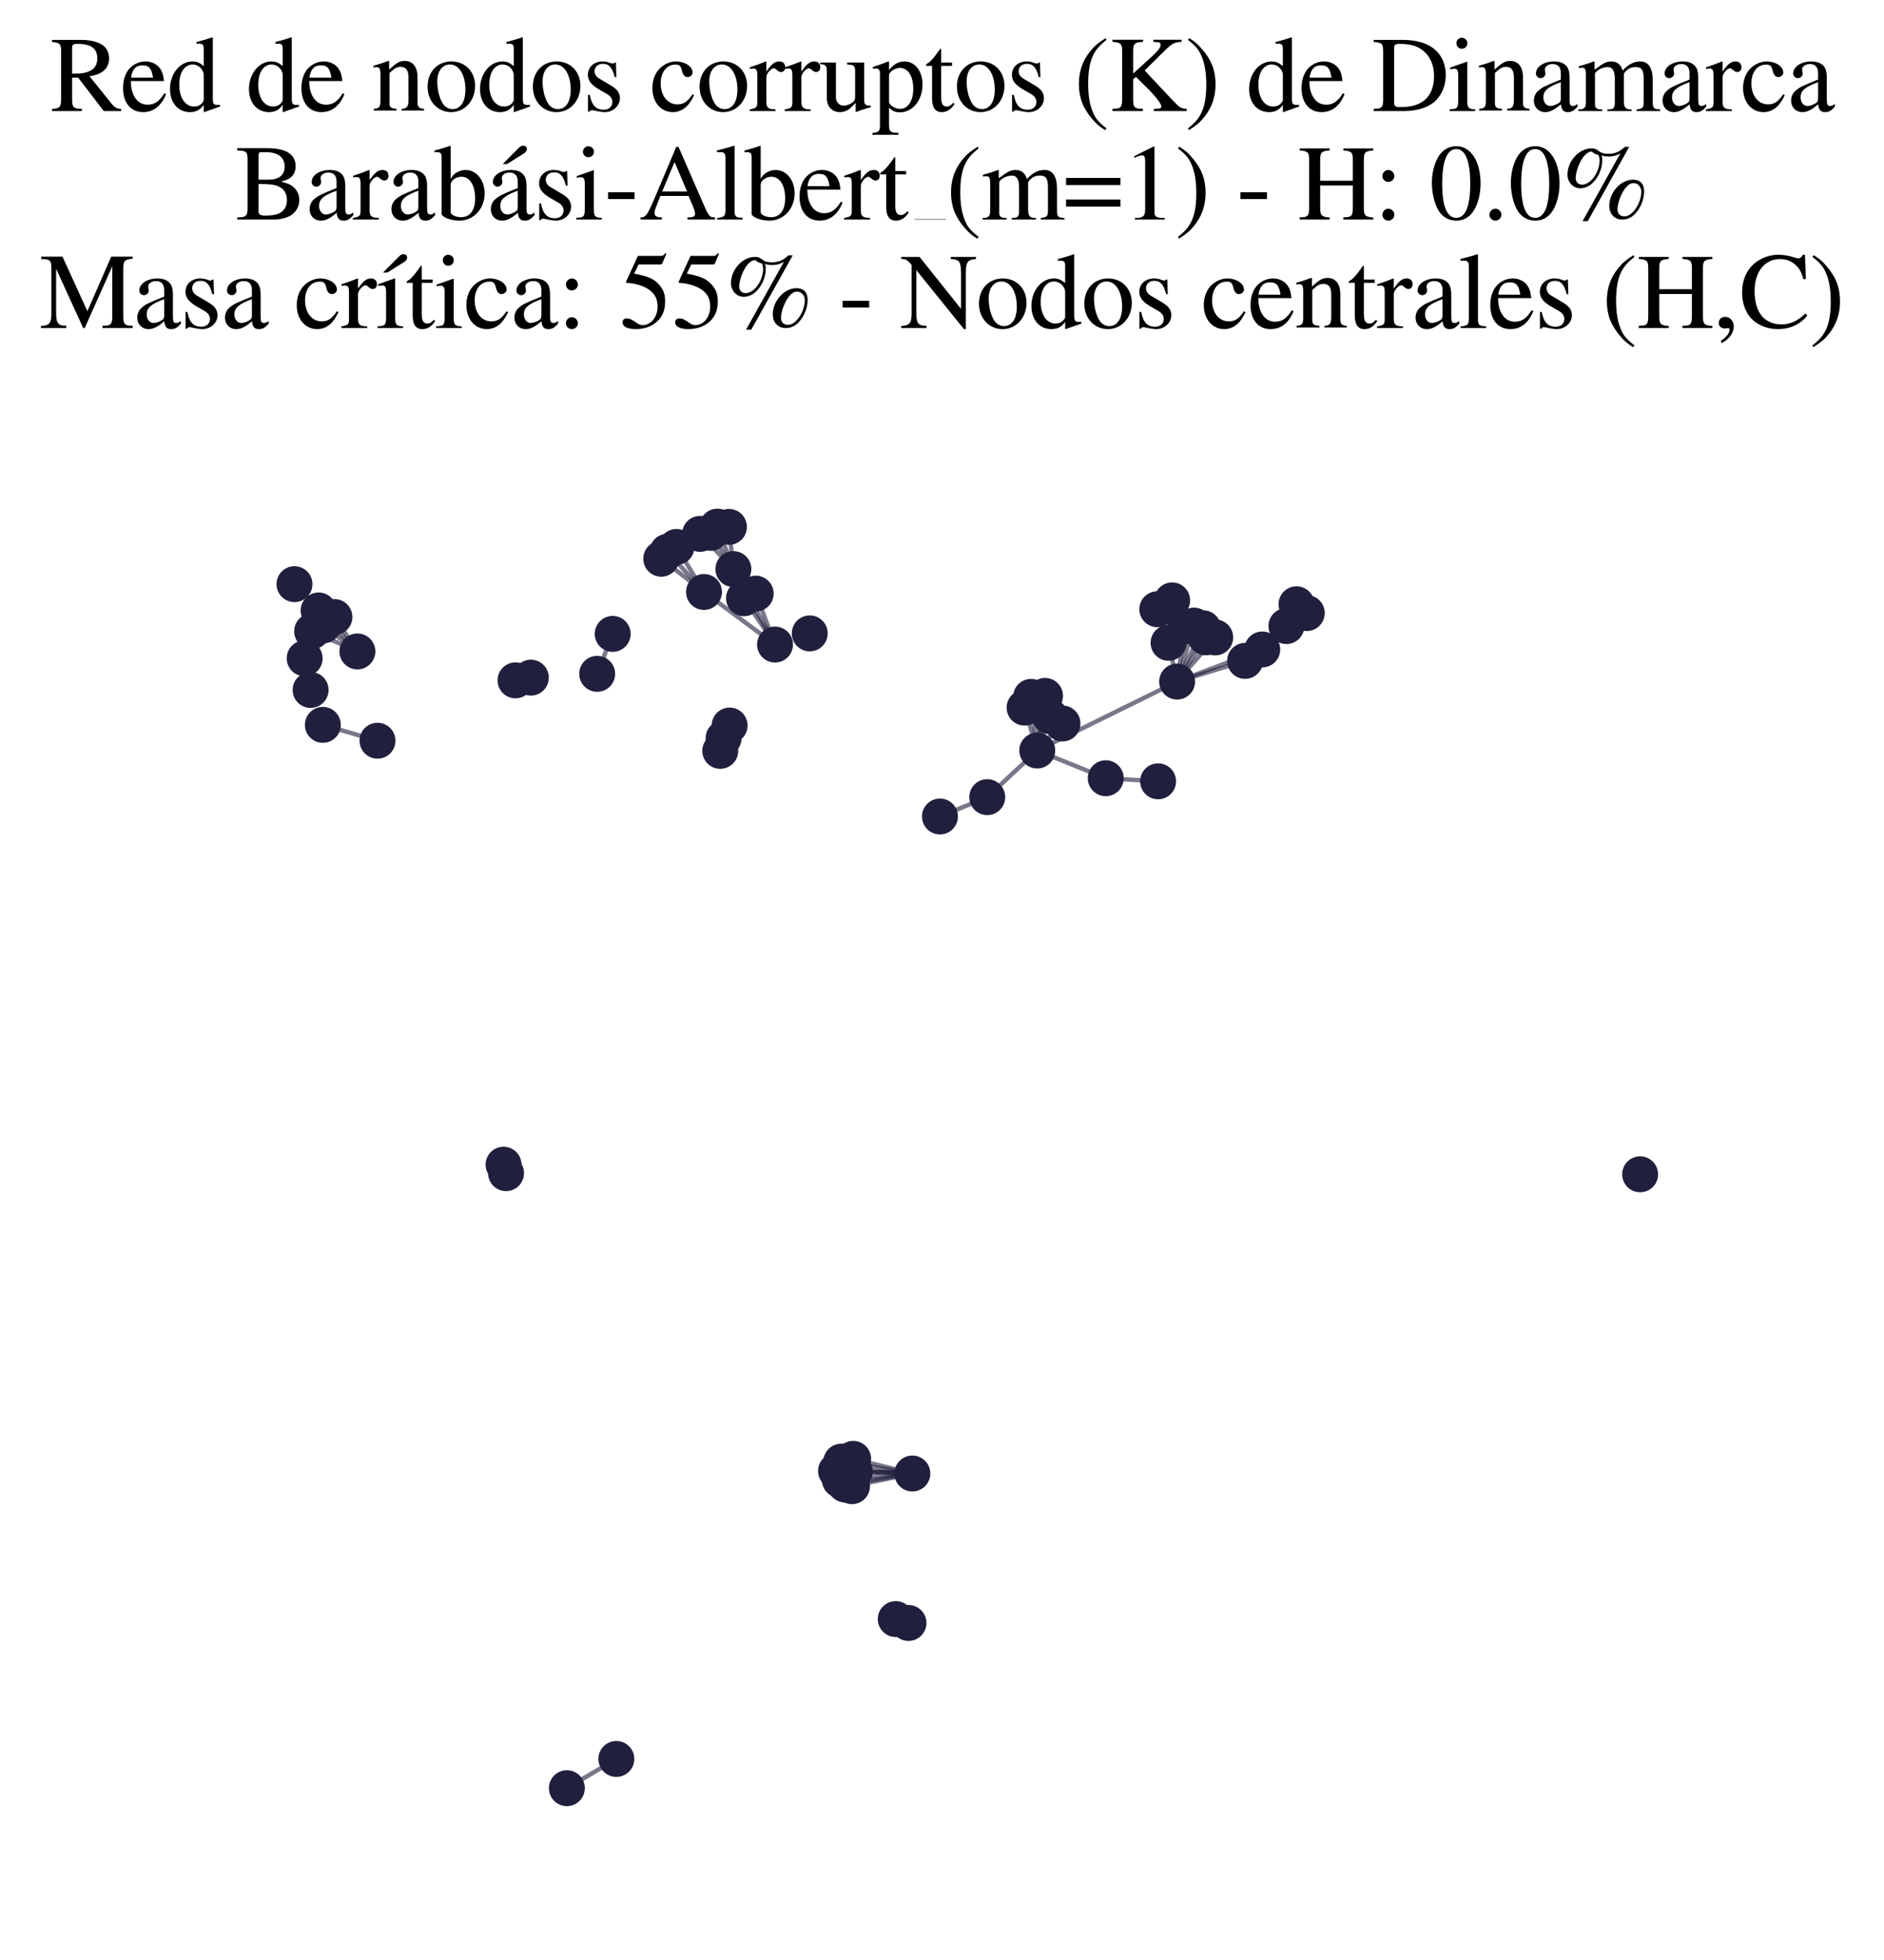<?xml version="1.0" encoding="utf-8" standalone="no"?>
<!DOCTYPE svg PUBLIC "-//W3C//DTD SVG 1.1//EN"
  "http://www.w3.org/Graphics/SVG/1.1/DTD/svg11.dtd">
<svg xmlns:xlink="http://www.w3.org/1999/xlink" width="171.118pt" height="177.988pt" viewBox="0 0 171.118 177.988" xmlns="http://www.w3.org/2000/svg" version="1.1">
 <defs>
  <style type="text/css">*{stroke-linejoin: round; stroke-linecap: butt}</style>
 </defs>
 <g id="figure_1">
  <g id="patch_1">
   <path d="M 0 177.988 
L 171.118 177.988 
L 171.118 -0 
L 0 -0 
z
" style="fill: #ffffff"/>
  </g>
  <g id="axes_1">
   <g id="LineCollection_1">
    <path d="M 26.747 53.041 
L 28.941 55.428 
" clip-path="url(#p67b8be0340)" style="fill: none; stroke: #201f3d; stroke-opacity: 0.6; stroke-width: 0.4"/>
    <path d="M 95.341 65.018 
L 94.21 68.146 
" clip-path="url(#p67b8be0340)" style="fill: none; stroke: #201f3d; stroke-opacity: 0.6; stroke-width: 0.4"/>
    <path d="M 106.463 54.513 
L 106.137 58.367 
" clip-path="url(#p67b8be0340)" style="fill: none; stroke: #201f3d; stroke-opacity: 0.6; stroke-width: 0.4"/>
    <path d="M 105.115 55.316 
L 106.137 58.367 
" clip-path="url(#p67b8be0340)" style="fill: none; stroke: #201f3d; stroke-opacity: 0.6; stroke-width: 0.4"/>
    <path d="M 76.762 133.466 
L 82.867 133.79 
" clip-path="url(#p67b8be0340)" style="fill: none; stroke: #201f3d; stroke-opacity: 0.6; stroke-width: 0.4"/>
    <path d="M 77.489 132.461 
L 82.867 133.79 
" clip-path="url(#p67b8be0340)" style="fill: none; stroke: #201f3d; stroke-opacity: 0.6; stroke-width: 0.4"/>
    <path d="M 93.652 63.273 
L 94.21 68.146 
" clip-path="url(#p67b8be0340)" style="fill: none; stroke: #201f3d; stroke-opacity: 0.6; stroke-width: 0.4"/>
    <path d="M 51.487 162.361 
L 55.981 159.708 
" clip-path="url(#p67b8be0340)" style="fill: none; stroke: #201f3d; stroke-opacity: 0.6; stroke-width: 0.4"/>
    <path d="M 70.394 58.524 
L 67.574 54.321 
" clip-path="url(#p67b8be0340)" style="fill: none; stroke: #201f3d; stroke-opacity: 0.6; stroke-width: 0.4"/>
    <path d="M 70.394 58.524 
L 63.943 53.749 
" clip-path="url(#p67b8be0340)" style="fill: none; stroke: #201f3d; stroke-opacity: 0.6; stroke-width: 0.4"/>
    <path d="M 70.394 58.524 
L 68.637 53.898 
" clip-path="url(#p67b8be0340)" style="fill: none; stroke: #201f3d; stroke-opacity: 0.6; stroke-width: 0.4"/>
    <path d="M 70.394 58.524 
L 66.61 51.672 
" clip-path="url(#p67b8be0340)" style="fill: none; stroke: #201f3d; stroke-opacity: 0.6; stroke-width: 0.4"/>
    <path d="M 60.628 50.093 
L 63.943 53.749 
" clip-path="url(#p67b8be0340)" style="fill: none; stroke: #201f3d; stroke-opacity: 0.6; stroke-width: 0.4"/>
    <path d="M 54.24 61.182 
L 55.65 57.555 
" clip-path="url(#p67b8be0340)" style="fill: none; stroke: #201f3d; stroke-opacity: 0.6; stroke-width: 0.4"/>
    <path d="M 63.943 53.749 
L 60.058 50.733 
" clip-path="url(#p67b8be0340)" style="fill: none; stroke: #201f3d; stroke-opacity: 0.6; stroke-width: 0.4"/>
    <path d="M 63.943 53.749 
L 61.442 49.661 
" clip-path="url(#p67b8be0340)" style="fill: none; stroke: #201f3d; stroke-opacity: 0.6; stroke-width: 0.4"/>
    <path d="M 85.374 74.135 
L 89.669 72.378 
" clip-path="url(#p67b8be0340)" style="fill: none; stroke: #201f3d; stroke-opacity: 0.6; stroke-width: 0.4"/>
    <path d="M 75.934 133.559 
L 82.867 133.79 
" clip-path="url(#p67b8be0340)" style="fill: none; stroke: #201f3d; stroke-opacity: 0.6; stroke-width: 0.4"/>
    <path d="M 93.06 64.251 
L 94.21 68.146 
" clip-path="url(#p67b8be0340)" style="fill: none; stroke: #201f3d; stroke-opacity: 0.6; stroke-width: 0.4"/>
    <path d="M 110.376 57.877 
L 106.915 61.885 
" clip-path="url(#p67b8be0340)" style="fill: none; stroke: #201f3d; stroke-opacity: 0.6; stroke-width: 0.4"/>
    <path d="M 113.088 60.006 
L 106.915 61.885 
" clip-path="url(#p67b8be0340)" style="fill: none; stroke: #201f3d; stroke-opacity: 0.6; stroke-width: 0.4"/>
    <path d="M 113.088 60.006 
L 116.842 56.846 
" clip-path="url(#p67b8be0340)" style="fill: none; stroke: #201f3d; stroke-opacity: 0.6; stroke-width: 0.4"/>
    <path d="M 105.186 70.941 
L 100.432 70.661 
" clip-path="url(#p67b8be0340)" style="fill: none; stroke: #201f3d; stroke-opacity: 0.6; stroke-width: 0.4"/>
    <path d="M 106.137 58.367 
L 106.915 61.885 
" clip-path="url(#p67b8be0340)" style="fill: none; stroke: #201f3d; stroke-opacity: 0.6; stroke-width: 0.4"/>
    <path d="M 118.692 55.664 
L 114.646 58.971 
" clip-path="url(#p67b8be0340)" style="fill: none; stroke: #201f3d; stroke-opacity: 0.6; stroke-width: 0.4"/>
    <path d="M 65.159 47.815 
L 66.61 51.672 
" clip-path="url(#p67b8be0340)" style="fill: none; stroke: #201f3d; stroke-opacity: 0.6; stroke-width: 0.4"/>
    <path d="M 63.586 48.474 
L 66.61 51.672 
" clip-path="url(#p67b8be0340)" style="fill: none; stroke: #201f3d; stroke-opacity: 0.6; stroke-width: 0.4"/>
    <path d="M 100.432 70.661 
L 94.21 68.146 
" clip-path="url(#p67b8be0340)" style="fill: none; stroke: #201f3d; stroke-opacity: 0.6; stroke-width: 0.4"/>
    <path d="M 30.375 56.024 
L 32.461 59.149 
" clip-path="url(#p67b8be0340)" style="fill: none; stroke: #201f3d; stroke-opacity: 0.6; stroke-width: 0.4"/>
    <path d="M 114.646 58.971 
L 106.915 61.885 
" clip-path="url(#p67b8be0340)" style="fill: none; stroke: #201f3d; stroke-opacity: 0.6; stroke-width: 0.4"/>
    <path d="M 114.646 58.971 
L 117.757 54.866 
" clip-path="url(#p67b8be0340)" style="fill: none; stroke: #201f3d; stroke-opacity: 0.6; stroke-width: 0.4"/>
    <path d="M 76.41 132.714 
L 82.867 133.79 
" clip-path="url(#p67b8be0340)" style="fill: none; stroke: #201f3d; stroke-opacity: 0.6; stroke-width: 0.4"/>
    <path d="M 28.348 57.321 
L 32.461 59.149 
" clip-path="url(#p67b8be0340)" style="fill: none; stroke: #201f3d; stroke-opacity: 0.6; stroke-width: 0.4"/>
    <path d="M 94.678 63.948 
L 94.21 68.146 
" clip-path="url(#p67b8be0340)" style="fill: none; stroke: #201f3d; stroke-opacity: 0.6; stroke-width: 0.4"/>
    <path d="M 96.501 65.692 
L 94.21 68.146 
" clip-path="url(#p67b8be0340)" style="fill: none; stroke: #201f3d; stroke-opacity: 0.6; stroke-width: 0.4"/>
    <path d="M 32.461 59.149 
L 28.941 55.428 
" clip-path="url(#p67b8be0340)" style="fill: none; stroke: #201f3d; stroke-opacity: 0.6; stroke-width: 0.4"/>
    <path d="M 32.461 59.149 
L 29.36 56.79 
" clip-path="url(#p67b8be0340)" style="fill: none; stroke: #201f3d; stroke-opacity: 0.6; stroke-width: 0.4"/>
    <path d="M 76.283 134.375 
L 82.867 133.79 
" clip-path="url(#p67b8be0340)" style="fill: none; stroke: #201f3d; stroke-opacity: 0.6; stroke-width: 0.4"/>
    <path d="M 82.867 133.79 
L 77.386 134.94 
" clip-path="url(#p67b8be0340)" style="fill: none; stroke: #201f3d; stroke-opacity: 0.6; stroke-width: 0.4"/>
    <path d="M 82.867 133.79 
L 77.64 133.619 
" clip-path="url(#p67b8be0340)" style="fill: none; stroke: #201f3d; stroke-opacity: 0.6; stroke-width: 0.4"/>
    <path d="M 82.867 133.79 
L 76.775 134.795 
" clip-path="url(#p67b8be0340)" style="fill: none; stroke: #201f3d; stroke-opacity: 0.6; stroke-width: 0.4"/>
    <path d="M 109.276 57.046 
L 106.915 61.885 
" clip-path="url(#p67b8be0340)" style="fill: none; stroke: #201f3d; stroke-opacity: 0.6; stroke-width: 0.4"/>
    <path d="M 66.208 47.84 
L 66.61 51.672 
" clip-path="url(#p67b8be0340)" style="fill: none; stroke: #201f3d; stroke-opacity: 0.6; stroke-width: 0.4"/>
    <path d="M 64.549 48.382 
L 66.61 51.672 
" clip-path="url(#p67b8be0340)" style="fill: none; stroke: #201f3d; stroke-opacity: 0.6; stroke-width: 0.4"/>
    <path d="M 94.21 68.146 
L 106.915 61.885 
" clip-path="url(#p67b8be0340)" style="fill: none; stroke: #201f3d; stroke-opacity: 0.6; stroke-width: 0.4"/>
    <path d="M 94.21 68.146 
L 94.917 63.186 
" clip-path="url(#p67b8be0340)" style="fill: none; stroke: #201f3d; stroke-opacity: 0.6; stroke-width: 0.4"/>
    <path d="M 94.21 68.146 
L 89.669 72.378 
" clip-path="url(#p67b8be0340)" style="fill: none; stroke: #201f3d; stroke-opacity: 0.6; stroke-width: 0.4"/>
    <path d="M 109.51 57.87 
L 106.915 61.885 
" clip-path="url(#p67b8be0340)" style="fill: none; stroke: #201f3d; stroke-opacity: 0.6; stroke-width: 0.4"/>
    <path d="M 106.915 61.885 
L 107.646 56.868 
" clip-path="url(#p67b8be0340)" style="fill: none; stroke: #201f3d; stroke-opacity: 0.6; stroke-width: 0.4"/>
    <path d="M 106.915 61.885 
L 108.452 56.8 
" clip-path="url(#p67b8be0340)" style="fill: none; stroke: #201f3d; stroke-opacity: 0.6; stroke-width: 0.4"/>
    <path d="M 29.323 65.816 
L 34.289 67.256 
" clip-path="url(#p67b8be0340)" style="fill: none; stroke: #201f3d; stroke-opacity: 0.6; stroke-width: 0.4"/>
   </g>
   <g id="PathCollection_1">
    <defs>
     <path id="mf787feed44" d="M 0 1.581 
C 0.419 1.581 0.822 1.415 1.118 1.118 
C 1.415 0.822 1.581 0.419 1.581 0 
C 1.581 -0.419 1.415 -0.822 1.118 -1.118 
C 0.822 -1.415 0.419 -1.581 0 -1.581 
C -0.419 -1.581 -0.822 -1.415 -1.118 -1.118 
C -1.415 -0.822 -1.581 -0.419 -1.581 0 
C -1.581 0.419 -1.415 0.822 -1.118 1.118 
C -0.822 1.415 -0.419 1.581 0 1.581 
z
" style="stroke: #201f3d; stroke-width: 0.1"/>
    </defs>
    <g clip-path="url(#p67b8be0340)">
     <use xlink:href="#mf787feed44" x="107.646" y="56.868" style="fill: #201f3d; stroke: #201f3d; stroke-width: 0.1"/>
     <use xlink:href="#mf787feed44" x="85.374" y="74.135" style="fill: #201f3d; stroke: #201f3d; stroke-width: 0.1"/>
     <use xlink:href="#mf787feed44" x="117.757" y="54.866" style="fill: #201f3d; stroke: #201f3d; stroke-width: 0.1"/>
     <use xlink:href="#mf787feed44" x="66.61" y="51.672" style="fill: #201f3d; stroke: #201f3d; stroke-width: 0.1"/>
     <use xlink:href="#mf787feed44" x="76.775" y="134.795" style="fill: #201f3d; stroke: #201f3d; stroke-width: 0.1"/>
     <use xlink:href="#mf787feed44" x="77.489" y="132.461" style="fill: #201f3d; stroke: #201f3d; stroke-width: 0.1"/>
     <use xlink:href="#mf787feed44" x="105.186" y="70.941" style="fill: #201f3d; stroke: #201f3d; stroke-width: 0.1"/>
     <use xlink:href="#mf787feed44" x="96.501" y="65.692" style="fill: #201f3d; stroke: #201f3d; stroke-width: 0.1"/>
     <use xlink:href="#mf787feed44" x="48.216" y="61.528" style="fill: #201f3d; stroke: #201f3d; stroke-width: 0.1"/>
     <use xlink:href="#mf787feed44" x="105.115" y="55.316" style="fill: #201f3d; stroke: #201f3d; stroke-width: 0.1"/>
     <use xlink:href="#mf787feed44" x="76.721" y="132.789" style="fill: #201f3d; stroke: #201f3d; stroke-width: 0.1"/>
     <use xlink:href="#mf787feed44" x="54.24" y="61.182" style="fill: #201f3d; stroke: #201f3d; stroke-width: 0.1"/>
     <use xlink:href="#mf787feed44" x="55.65" y="57.555" style="fill: #201f3d; stroke: #201f3d; stroke-width: 0.1"/>
     <use xlink:href="#mf787feed44" x="45.963" y="106.52" style="fill: #201f3d; stroke: #201f3d; stroke-width: 0.1"/>
     <use xlink:href="#mf787feed44" x="45.736" y="105.751" style="fill: #201f3d; stroke: #201f3d; stroke-width: 0.1"/>
     <use xlink:href="#mf787feed44" x="106.463" y="54.513" style="fill: #201f3d; stroke: #201f3d; stroke-width: 0.1"/>
     <use xlink:href="#mf787feed44" x="76.283" y="134.375" style="fill: #201f3d; stroke: #201f3d; stroke-width: 0.1"/>
     <use xlink:href="#mf787feed44" x="89.669" y="72.378" style="fill: #201f3d; stroke: #201f3d; stroke-width: 0.1"/>
     <use xlink:href="#mf787feed44" x="109.276" y="57.046" style="fill: #201f3d; stroke: #201f3d; stroke-width: 0.1"/>
     <use xlink:href="#mf787feed44" x="67.574" y="54.321" style="fill: #201f3d; stroke: #201f3d; stroke-width: 0.1"/>
     <use xlink:href="#mf787feed44" x="75.934" y="133.559" style="fill: #201f3d; stroke: #201f3d; stroke-width: 0.1"/>
     <use xlink:href="#mf787feed44" x="108.452" y="56.8" style="fill: #201f3d; stroke: #201f3d; stroke-width: 0.1"/>
     <use xlink:href="#mf787feed44" x="66.208" y="47.84" style="fill: #201f3d; stroke: #201f3d; stroke-width: 0.1"/>
     <use xlink:href="#mf787feed44" x="73.547" y="57.511" style="fill: #201f3d; stroke: #201f3d; stroke-width: 0.1"/>
     <use xlink:href="#mf787feed44" x="64.549" y="48.382" style="fill: #201f3d; stroke: #201f3d; stroke-width: 0.1"/>
     <use xlink:href="#mf787feed44" x="28.348" y="57.321" style="fill: #201f3d; stroke: #201f3d; stroke-width: 0.1"/>
     <use xlink:href="#mf787feed44" x="27.672" y="59.775" style="fill: #201f3d; stroke: #201f3d; stroke-width: 0.1"/>
     <use xlink:href="#mf787feed44" x="32.461" y="59.149" style="fill: #201f3d; stroke: #201f3d; stroke-width: 0.1"/>
     <use xlink:href="#mf787feed44" x="94.917" y="63.186" style="fill: #201f3d; stroke: #201f3d; stroke-width: 0.1"/>
     <use xlink:href="#mf787feed44" x="63.943" y="53.749" style="fill: #201f3d; stroke: #201f3d; stroke-width: 0.1"/>
     <use xlink:href="#mf787feed44" x="110.376" y="57.877" style="fill: #201f3d; stroke: #201f3d; stroke-width: 0.1"/>
     <use xlink:href="#mf787feed44" x="82.515" y="147.362" style="fill: #201f3d; stroke: #201f3d; stroke-width: 0.1"/>
     <use xlink:href="#mf787feed44" x="93.652" y="63.273" style="fill: #201f3d; stroke: #201f3d; stroke-width: 0.1"/>
     <use xlink:href="#mf787feed44" x="65.418" y="68.176" style="fill: #201f3d; stroke: #201f3d; stroke-width: 0.1"/>
     <use xlink:href="#mf787feed44" x="61.442" y="49.661" style="fill: #201f3d; stroke: #201f3d; stroke-width: 0.1"/>
     <use xlink:href="#mf787feed44" x="94.678" y="63.948" style="fill: #201f3d; stroke: #201f3d; stroke-width: 0.1"/>
     <use xlink:href="#mf787feed44" x="51.487" y="162.361" style="fill: #201f3d; stroke: #201f3d; stroke-width: 0.1"/>
     <use xlink:href="#mf787feed44" x="70.394" y="58.524" style="fill: #201f3d; stroke: #201f3d; stroke-width: 0.1"/>
     <use xlink:href="#mf787feed44" x="81.357" y="147.008" style="fill: #201f3d; stroke: #201f3d; stroke-width: 0.1"/>
     <use xlink:href="#mf787feed44" x="29.323" y="65.816" style="fill: #201f3d; stroke: #201f3d; stroke-width: 0.1"/>
     <use xlink:href="#mf787feed44" x="109.51" y="57.87" style="fill: #201f3d; stroke: #201f3d; stroke-width: 0.1"/>
     <use xlink:href="#mf787feed44" x="100.432" y="70.661" style="fill: #201f3d; stroke: #201f3d; stroke-width: 0.1"/>
     <use xlink:href="#mf787feed44" x="28.941" y="55.428" style="fill: #201f3d; stroke: #201f3d; stroke-width: 0.1"/>
     <use xlink:href="#mf787feed44" x="29.36" y="56.79" style="fill: #201f3d; stroke: #201f3d; stroke-width: 0.1"/>
     <use xlink:href="#mf787feed44" x="65.721" y="67.028" style="fill: #201f3d; stroke: #201f3d; stroke-width: 0.1"/>
     <use xlink:href="#mf787feed44" x="46.823" y="61.774" style="fill: #201f3d; stroke: #201f3d; stroke-width: 0.1"/>
     <use xlink:href="#mf787feed44" x="26.747" y="53.041" style="fill: #201f3d; stroke: #201f3d; stroke-width: 0.1"/>
     <use xlink:href="#mf787feed44" x="60.628" y="50.093" style="fill: #201f3d; stroke: #201f3d; stroke-width: 0.1"/>
     <use xlink:href="#mf787feed44" x="28.211" y="62.646" style="fill: #201f3d; stroke: #201f3d; stroke-width: 0.1"/>
     <use xlink:href="#mf787feed44" x="116.842" y="56.846" style="fill: #201f3d; stroke: #201f3d; stroke-width: 0.1"/>
     <use xlink:href="#mf787feed44" x="34.289" y="67.256" style="fill: #201f3d; stroke: #201f3d; stroke-width: 0.1"/>
     <use xlink:href="#mf787feed44" x="77.386" y="134.94" style="fill: #201f3d; stroke: #201f3d; stroke-width: 0.1"/>
     <use xlink:href="#mf787feed44" x="30.375" y="56.024" style="fill: #201f3d; stroke: #201f3d; stroke-width: 0.1"/>
     <use xlink:href="#mf787feed44" x="114.646" y="58.971" style="fill: #201f3d; stroke: #201f3d; stroke-width: 0.1"/>
     <use xlink:href="#mf787feed44" x="93.06" y="64.251" style="fill: #201f3d; stroke: #201f3d; stroke-width: 0.1"/>
     <use xlink:href="#mf787feed44" x="66.268" y="65.878" style="fill: #201f3d; stroke: #201f3d; stroke-width: 0.1"/>
     <use xlink:href="#mf787feed44" x="68.637" y="53.898" style="fill: #201f3d; stroke: #201f3d; stroke-width: 0.1"/>
     <use xlink:href="#mf787feed44" x="95.341" y="65.018" style="fill: #201f3d; stroke: #201f3d; stroke-width: 0.1"/>
     <use xlink:href="#mf787feed44" x="118.692" y="55.664" style="fill: #201f3d; stroke: #201f3d; stroke-width: 0.1"/>
     <use xlink:href="#mf787feed44" x="65.159" y="47.815" style="fill: #201f3d; stroke: #201f3d; stroke-width: 0.1"/>
     <use xlink:href="#mf787feed44" x="113.088" y="60.006" style="fill: #201f3d; stroke: #201f3d; stroke-width: 0.1"/>
     <use xlink:href="#mf787feed44" x="82.867" y="133.79" style="fill: #201f3d; stroke: #201f3d; stroke-width: 0.1"/>
     <use xlink:href="#mf787feed44" x="148.968" y="106.624" style="fill: #201f3d; stroke: #201f3d; stroke-width: 0.1"/>
     <use xlink:href="#mf787feed44" x="55.981" y="159.708" style="fill: #201f3d; stroke: #201f3d; stroke-width: 0.1"/>
     <use xlink:href="#mf787feed44" x="63.586" y="48.474" style="fill: #201f3d; stroke: #201f3d; stroke-width: 0.1"/>
     <use xlink:href="#mf787feed44" x="60.058" y="50.733" style="fill: #201f3d; stroke: #201f3d; stroke-width: 0.1"/>
     <use xlink:href="#mf787feed44" x="106.915" y="61.885" style="fill: #201f3d; stroke: #201f3d; stroke-width: 0.1"/>
     <use xlink:href="#mf787feed44" x="94.21" y="68.146" style="fill: #201f3d; stroke: #201f3d; stroke-width: 0.1"/>
     <use xlink:href="#mf787feed44" x="106.137" y="58.367" style="fill: #201f3d; stroke: #201f3d; stroke-width: 0.1"/>
     <use xlink:href="#mf787feed44" x="77.64" y="133.619" style="fill: #201f3d; stroke: #201f3d; stroke-width: 0.1"/>
     <use xlink:href="#mf787feed44" x="76.762" y="133.466" style="fill: #201f3d; stroke: #201f3d; stroke-width: 0.1"/>
     <use xlink:href="#mf787feed44" x="76.41" y="132.714" style="fill: #201f3d; stroke: #201f3d; stroke-width: 0.1"/>
    </g>
   </g>
   <g id="text_1">
    <!-- Red de nodos corruptos (K) de Dinamarca -->
    <g transform="translate(4.551 10.084) scale(0.096 -0.096)">
     <defs>
      <path id="NimbusRomNo9L-Regu-52" d="M 4218 121 
C 3974 140 3846 205 3661 424 
L 2342 2061 
C 2771 2143 2963 2219 3174 2388 
C 3379 2553 3501 2818 3501 3113 
C 3501 3385 3418 3618 3251 3801 
C 3008 4059 2477 4224 1875 4224 
L 109 4224 
L 109 4102 
C 589 4051 653 3981 653 3528 
L 653 765 
C 653 236 589 159 109 121 
L 109 0 
L 1882 0 
L 1882 134 
C 1389 134 1306 219 1306 692 
L 1306 1984 
L 1664 1984 
L 3187 0 
L 4218 0 
L 4218 121 
z
M 1306 3762 
C 1306 3937 1376 3987 1632 3987 
C 2432 3987 2803 3716 2803 3123 
C 2803 2807 2669 2542 2438 2423 
C 2144 2258 1920 2221 1306 2221 
L 1306 3762 
z
" transform="scale(0.016)"/>
      <path id="NimbusRomNo9L-Regu-65" d="M 2611 1053 
C 2304 564 2029 378 1619 378 
C 1254 378 979 564 794 930 
C 678 1174 634 1386 621 1779 
L 2592 1779 
C 2541 2193 2477 2377 2317 2581 
C 2125 2811 1830 2944 1498 2944 
C 1178 2944 877 2829 634 2611 
C 333 2349 160 1894 160 1370 
C 160 486 621 -64 1357 -64 
C 1965 -64 2445 315 2714 1008 
L 2611 1053 
z
M 634 1984 
C 704 2479 922 2714 1312 2714 
C 1702 2714 1856 2535 1939 1984 
L 634 1984 
z
" transform="scale(0.016)"/>
      <path id="NimbusRomNo9L-Regu-64" d="M 2202 -64 
L 3142 269 
L 3142 365 
C 3027 365 3014 365 2995 365 
C 2765 365 2714 435 2714 731 
L 2714 4364 
L 2682 4377 
C 2374 4268 2150 4204 1741 4096 
L 1741 3994 
C 1792 4000 1830 4000 1882 4000 
C 2118 4000 2176 3936 2176 3672 
L 2176 2669 
C 1933 2874 1760 2944 1504 2944 
C 768 2944 173 2221 173 1312 
C 173 493 653 -64 1357 -64 
C 1715 -64 1958 64 2176 365 
L 2176 -45 
L 2202 -64 
z
M 2176 653 
C 2176 608 2131 531 2067 461 
C 1952 333 1792 269 1606 269 
C 1075 269 723 781 723 1568 
C 723 2291 1037 2765 1523 2765 
C 1862 2765 2176 2464 2176 2125 
L 2176 653 
z
" transform="scale(0.016)"/>
      <path id="NimbusRomNo9L-Regu-6e" d="M 102 2579 
C 141 2598 205 2605 275 2605 
C 454 2605 512 2509 512 2195 
L 512 608 
C 512 243 442 154 115 128 
L 115 32 
L 1472 32 
L 1472 128 
C 1146 154 1050 230 1050 461 
L 1050 2259 
C 1357 2547 1498 2624 1709 2624 
C 2022 2624 2176 2426 2176 2003 
L 2176 666 
C 2176 262 2093 154 1773 128 
L 1773 32 
L 3104 32 
L 3104 128 
C 2790 160 2714 237 2714 550 
L 2714 2016 
C 2714 2618 2432 2976 1958 2976 
C 1664 2976 1466 2867 1030 2458 
L 1030 2963 
L 986 2976 
C 672 2861 454 2790 102 2688 
L 102 2579 
z
" transform="scale(0.016)"/>
      <path id="NimbusRomNo9L-Regu-6f" d="M 1600 2944 
C 768 2944 186 2330 186 1446 
C 186 582 781 -64 1587 -64 
C 2394 -64 3008 614 3008 1498 
C 3008 2336 2419 2944 1600 2944 
z
M 1517 2765 
C 2054 2765 2432 2150 2432 1274 
C 2432 550 2144 115 1664 115 
C 1414 115 1178 269 1043 525 
C 864 858 762 1306 762 1760 
C 762 2368 1062 2765 1517 2765 
z
" transform="scale(0.016)"/>
      <path id="NimbusRomNo9L-Regu-73" d="M 2016 2010 
L 1990 2880 
L 1920 2880 
L 1907 2867 
C 1850 2822 1843 2816 1818 2816 
C 1779 2816 1715 2829 1645 2861 
C 1504 2915 1363 2944 1197 2944 
C 691 2944 326 2616 326 2154 
C 326 1796 531 1539 1075 1231 
L 1446 1020 
C 1670 892 1779 737 1779 539 
C 1779 256 1574 77 1248 77 
C 1030 77 832 159 710 298 
C 576 455 518 600 435 960 
L 333 960 
L 333 -39 
L 416 -39 
C 461 33 486 48 563 48 
C 621 48 710 35 858 -2 
C 1037 -39 1210 -64 1325 -64 
C 1818 -64 2227 308 2227 757 
C 2227 1077 2074 1289 1690 1520 
L 998 1930 
C 819 2033 723 2194 723 2367 
C 723 2624 922 2803 1216 2803 
C 1581 2803 1773 2583 1920 2010 
L 2016 2010 
z
" transform="scale(0.016)"/>
      <path id="NimbusRomNo9L-Regu-63" d="M 2547 998 
C 2240 550 2010 397 1645 397 
C 1062 397 653 909 653 1645 
C 653 2304 1005 2758 1523 2758 
C 1754 2758 1837 2688 1901 2451 
L 1939 2310 
C 1990 2131 2106 2016 2240 2016 
C 2406 2016 2547 2138 2547 2285 
C 2547 2643 2099 2944 1562 2944 
C 1248 2944 922 2816 659 2586 
C 339 2304 160 1869 160 1363 
C 160 531 666 -64 1376 -64 
C 1664 -64 1920 38 2150 237 
C 2323 390 2445 563 2637 941 
L 2547 998 
z
" transform="scale(0.016)"/>
      <path id="NimbusRomNo9L-Regu-72" d="M 45 2496 
C 134 2515 192 2522 269 2522 
C 429 2522 486 2419 486 2138 
L 486 538 
C 486 218 442 173 32 96 
L 32 0 
L 1568 0 
L 1568 102 
C 1133 102 1024 199 1024 565 
L 1024 2013 
C 1024 2219 1299 2541 1472 2541 
C 1510 2541 1568 2509 1638 2445 
C 1741 2355 1811 2317 1894 2317 
C 2048 2317 2144 2426 2144 2605 
C 2144 2816 2010 2944 1792 2944 
C 1523 2944 1338 2797 1024 2343 
L 1024 2931 
L 992 2944 
C 653 2803 422 2721 45 2599 
L 45 2496 
z
" transform="scale(0.016)"/>
      <path id="NimbusRomNo9L-Regu-75" d="M 3066 320 
L 3034 320 
C 2739 320 2669 390 2669 685 
L 2669 2880 
L 1658 2880 
L 1658 2758 
C 2054 2758 2131 2694 2131 2375 
L 2131 875 
C 2131 697 2099 607 2010 537 
C 1837 397 1638 320 1446 320 
C 1197 320 992 537 992 805 
L 992 2880 
L 58 2880 
L 58 2778 
C 365 2778 454 2682 454 2387 
L 454 770 
C 454 263 762 -64 1229 -64 
C 1466 -64 1715 38 1888 211 
L 2163 486 
L 2163 -45 
L 2189 -58 
C 2509 70 2739 141 3066 230 
L 3066 320 
z
" transform="scale(0.016)"/>
      <path id="NimbusRomNo9L-Regu-70" d="M 58 2516 
C 115 2522 160 2522 218 2522 
C 435 2522 480 2458 480 2155 
L 480 -855 
C 480 -1189 410 -1261 32 -1299 
L 32 -1408 
L 1581 -1408 
L 1581 -1293 
C 1101 -1293 1018 -1222 1018 -816 
L 1018 199 
C 1242 -13 1395 -77 1664 -77 
C 2419 -77 3008 643 3008 1575 
C 3008 2372 2560 2944 1939 2944 
C 1581 2944 1299 2784 1018 2438 
L 1018 2931 
L 979 2944 
C 634 2810 410 2726 58 2618 
L 58 2516 
z
M 1018 2136 
C 1018 2329 1376 2560 1670 2560 
C 2144 2560 2458 2071 2458 1324 
C 2458 611 2144 128 1683 128 
C 1382 128 1018 359 1018 552 
L 1018 2136 
z
" transform="scale(0.016)"/>
      <path id="NimbusRomNo9L-Regu-74" d="M 1632 2880 
L 986 2880 
L 986 3622 
C 986 3686 979 3706 941 3706 
C 896 3648 858 3590 813 3526 
C 570 3174 294 2867 192 2841 
C 122 2794 83 2748 83 2715 
C 83 2695 90 2682 109 2682 
L 448 2682 
L 448 751 
C 448 212 640 -64 1018 -64 
C 1331 -64 1574 90 1786 423 
L 1702 493 
C 1568 333 1459 269 1318 269 
C 1082 269 986 443 986 847 
L 986 2682 
L 1632 2682 
L 1632 2880 
z
" transform="scale(0.016)"/>
      <path id="NimbusRomNo9L-Regu-28" d="M 1888 4326 
C 1414 4019 1222 3853 986 3558 
C 531 3002 307 2362 307 1613 
C 307 800 544 173 1107 -480 
C 1370 -787 1536 -928 1869 -1133 
L 1946 -1030 
C 1434 -627 1254 -403 1082 77 
C 928 506 858 992 858 1632 
C 858 2304 941 2829 1114 3226 
C 1293 3622 1485 3853 1946 4224 
L 1888 4326 
z
" transform="scale(0.016)"/>
      <path id="NimbusRomNo9L-Regu-4b" d="M 2643 4109 
C 2720 4096 2784 4096 2810 4096 
C 3002 4096 3078 4045 3078 3917 
C 3078 3775 2931 3583 2579 3257 
L 1446 2224 
L 1446 3534 
C 1446 4000 1517 4071 2035 4109 
L 2035 4231 
L 218 4231 
L 218 4109 
C 717 4071 794 3988 794 3531 
L 794 750 
C 794 217 723 134 218 134 
L 218 0 
L 2022 0 
L 2022 134 
C 1523 134 1446 211 1446 683 
L 1446 1891 
L 1613 2026 
L 2291 1355 
C 2778 876 3123 422 3123 269 
C 3123 179 3034 134 2854 134 
C 2822 134 2752 134 2675 121 
L 2675 0 
L 4627 0 
L 4627 134 
C 4294 134 4205 198 3622 816 
L 2131 2409 
L 3347 3611 
C 3782 4026 3885 4077 4320 4109 
L 4320 4231 
L 2643 4231 
L 2643 4109 
z
" transform="scale(0.016)"/>
      <path id="NimbusRomNo9L-Regu-29" d="M 243 -1133 
C 717 -826 909 -659 1146 -365 
C 1600 192 1824 832 1824 1581 
C 1824 2400 1587 3021 1024 3674 
C 762 3981 595 4122 262 4326 
L 186 4224 
C 698 3821 870 3597 1050 3117 
C 1203 2688 1274 2202 1274 1562 
C 1274 896 1190 365 1018 -26 
C 838 -429 646 -659 186 -1030 
L 243 -1133 
z
" transform="scale(0.016)"/>
      <path id="NimbusRomNo9L-Regu-44" d="M 666 679 
C 666 217 589 134 102 134 
L 102 0 
L 1920 0 
C 2662 0 3334 210 3731 568 
C 4147 944 4384 1512 4384 2131 
C 4384 2706 4192 3203 3840 3554 
C 3405 3994 2707 4224 1830 4224 
L 102 4224 
L 102 4102 
C 608 4057 666 4000 666 3525 
L 666 679 
z
M 1318 3738 
C 1318 3936 1389 3987 1651 3987 
C 2202 3987 2618 3885 2925 3668 
C 3424 3323 3686 2775 3686 2087 
C 3686 1334 3424 798 2906 498 
C 2579 314 2208 237 1651 237 
C 1395 237 1318 294 1318 498 
L 1318 3738 
z
" transform="scale(0.016)"/>
      <path id="NimbusRomNo9L-Regu-69" d="M 1120 2929 
L 128 2579 
L 128 2484 
L 179 2490 
C 256 2502 339 2509 397 2509 
C 550 2509 608 2406 608 2125 
L 608 640 
C 608 179 544 109 102 109 
L 102 0 
L 1619 0 
L 1619 96 
C 1197 128 1146 191 1146 650 
L 1146 2910 
L 1120 2929 
z
M 819 4352 
C 646 4352 499 4205 499 4026 
C 499 3847 640 3699 819 3699 
C 1005 3699 1152 3840 1152 4026 
C 1152 4205 1005 4352 819 4352 
z
" transform="scale(0.016)"/>
      <path id="NimbusRomNo9L-Regu-61" d="M 2829 423 
C 2720 333 2643 301 2547 301 
C 2400 301 2355 390 2355 672 
L 2355 1920 
C 2355 2253 2323 2438 2227 2592 
C 2086 2822 1811 2944 1434 2944 
C 832 2944 358 2630 358 2227 
C 358 2080 486 1952 634 1952 
C 787 1952 922 2080 922 2221 
C 922 2246 915 2278 909 2323 
C 896 2381 890 2432 890 2477 
C 890 2650 1094 2790 1350 2790 
C 1664 2790 1837 2605 1837 2259 
L 1837 1869 
C 851 1472 742 1421 467 1178 
C 326 1050 237 832 237 621 
C 237 218 518 -64 909 -64 
C 1190 -64 1453 70 1843 403 
C 1875 70 1990 -64 2253 -64 
C 2470 -64 2605 13 2829 256 
L 2829 423 
z
M 1837 783 
C 1837 584 1805 526 1670 449 
C 1517 359 1338 301 1203 301 
C 979 301 800 520 800 796 
L 800 822 
C 800 1201 1062 1433 1837 1715 
L 1837 783 
z
" transform="scale(0.016)"/>
      <path id="NimbusRomNo9L-Regu-6d" d="M 122 2547 
C 205 2566 256 2573 326 2573 
C 493 2573 550 2470 550 2162 
L 550 539 
C 550 192 461 96 102 96 
L 102 0 
L 1523 0 
L 1523 96 
C 1184 96 1088 166 1088 418 
L 1088 2234 
C 1088 2246 1139 2310 1184 2355 
C 1344 2502 1619 2611 1843 2611 
C 2125 2611 2266 2385 2266 1932 
L 2266 528 
C 2266 167 2195 96 1830 96 
L 1830 0 
L 3264 0 
L 3264 96 
C 2899 96 2803 205 2803 603 
L 2803 2221 
C 2995 2496 3206 2611 3501 2611 
C 3866 2611 3981 2438 3981 1907 
L 3981 557 
C 3981 192 3930 141 3558 96 
L 3558 0 
L 4960 0 
L 4960 96 
L 4794 115 
C 4602 115 4518 230 4518 480 
L 4518 1802 
C 4518 2559 4269 2944 3776 2944 
C 3405 2944 3078 2778 2733 2407 
C 2618 2771 2400 2944 2054 2944 
C 1773 2944 1594 2854 1062 2451 
L 1062 2931 
L 1018 2944 
C 691 2822 474 2752 122 2656 
L 122 2547 
z
" transform="scale(0.016)"/>
     </defs>
     <use xlink:href="#NimbusRomNo9L-Regu-52" transform="scale(0.996)"/>
     <use xlink:href="#NimbusRomNo9L-Regu-65" transform="translate(66.45 0) scale(0.996)"/>
     <use xlink:href="#NimbusRomNo9L-Regu-64" transform="translate(110.684 0) scale(0.996)"/>
     <use xlink:href="#NimbusRomNo9L-Regu-64" transform="translate(185.403 0) scale(0.996)"/>
     <use xlink:href="#NimbusRomNo9L-Regu-65" transform="translate(235.217 0) scale(0.996)"/>
     <use xlink:href="#NimbusRomNo9L-Regu-6e" transform="translate(304.357 0) scale(0.996)"/>
     <use xlink:href="#NimbusRomNo9L-Regu-6f" transform="translate(354.17 0) scale(0.996)"/>
     <use xlink:href="#NimbusRomNo9L-Regu-64" transform="translate(403.983 0) scale(0.996)"/>
     <use xlink:href="#NimbusRomNo9L-Regu-6f" transform="translate(453.796 0) scale(0.996)"/>
     <use xlink:href="#NimbusRomNo9L-Regu-73" transform="translate(503.61 0) scale(0.996)"/>
     <use xlink:href="#NimbusRomNo9L-Regu-63" transform="translate(567.27 0) scale(0.996)"/>
     <use xlink:href="#NimbusRomNo9L-Regu-6f" transform="translate(611.503 0) scale(0.996)"/>
     <use xlink:href="#NimbusRomNo9L-Regu-72" transform="translate(661.317 0) scale(0.996)"/>
     <use xlink:href="#NimbusRomNo9L-Regu-72" transform="translate(694.492 0) scale(0.996)"/>
     <use xlink:href="#NimbusRomNo9L-Regu-75" transform="translate(727.667 0) scale(0.996)"/>
     <use xlink:href="#NimbusRomNo9L-Regu-70" transform="translate(777.48 0) scale(0.996)"/>
     <use xlink:href="#NimbusRomNo9L-Regu-74" transform="translate(827.294 0) scale(0.996)"/>
     <use xlink:href="#NimbusRomNo9L-Regu-6f" transform="translate(854.989 0) scale(0.996)"/>
     <use xlink:href="#NimbusRomNo9L-Regu-73" transform="translate(904.802 0) scale(0.996)"/>
     <use xlink:href="#NimbusRomNo9L-Regu-28" transform="translate(968.462 0) scale(0.996)"/>
     <use xlink:href="#NimbusRomNo9L-Regu-4b" transform="translate(1001.637 0) scale(0.996)"/>
     <use xlink:href="#NimbusRomNo9L-Regu-29" transform="translate(1073.567 0) scale(0.996)"/>
     <use xlink:href="#NimbusRomNo9L-Regu-64" transform="translate(1131.649 0) scale(0.996)"/>
     <use xlink:href="#NimbusRomNo9L-Regu-65" transform="translate(1181.462 0) scale(0.996)"/>
     <use xlink:href="#NimbusRomNo9L-Regu-44" transform="translate(1250.603 0) scale(0.996)"/>
     <use xlink:href="#NimbusRomNo9L-Regu-69" transform="translate(1322.533 0) scale(0.996)"/>
     <use xlink:href="#NimbusRomNo9L-Regu-6e" transform="translate(1350.228 0) scale(0.996)"/>
     <use xlink:href="#NimbusRomNo9L-Regu-61" transform="translate(1400.041 0) scale(0.996)"/>
     <use xlink:href="#NimbusRomNo9L-Regu-6d" transform="translate(1444.275 0) scale(0.996)"/>
     <use xlink:href="#NimbusRomNo9L-Regu-61" transform="translate(1521.783 0) scale(0.996)"/>
     <use xlink:href="#NimbusRomNo9L-Regu-72" transform="translate(1566.016 0) scale(0.996)"/>
     <use xlink:href="#NimbusRomNo9L-Regu-63" transform="translate(1599.192 0) scale(0.996)"/>
     <use xlink:href="#NimbusRomNo9L-Regu-61" transform="translate(1643.425 0) scale(0.996)"/>
    </g>
    <!-- Barabási-Albert_(m=1) - H: 0.0\%  -->
    <g transform="translate(21.379 19.936) scale(0.096 -0.096)">
     <defs>
      <path id="NimbusRomNo9L-Regu-42" d="M 109 4237 
L 109 4096 
C 646 4096 723 4026 723 3548 
L 723 689 
C 723 212 640 128 109 128 
L 109 0 
L 2246 0 
C 2746 0 3200 136 3437 356 
C 3667 564 3795 855 3795 1165 
C 3795 1451 3680 1710 3482 1897 
C 3290 2072 3117 2150 2701 2253 
C 3034 2335 3168 2398 3322 2531 
C 3482 2671 3578 2903 3578 3163 
C 3578 3871 3008 4237 1901 4237 
L 109 4237 
z
M 1376 2112 
C 1997 2112 2291 2080 2522 1982 
C 2886 1827 3059 1568 3059 1159 
C 3059 809 2925 555 2669 406 
C 2464 290 2202 238 1779 238 
C 1466 238 1376 296 1376 504 
L 1376 2112 
z
M 1376 2368 
L 1376 3812 
C 1376 3944 1421 4001 1517 4001 
L 1798 4001 
C 2534 4001 2925 3699 2925 3137 
C 2925 2646 2586 2368 1984 2368 
L 1376 2368 
z
" transform="scale(0.016)"/>
      <path id="NimbusRomNo9L-Regu-62" d="M 979 4364 
L 947 4377 
C 678 4281 506 4230 205 4147 
L 19 4096 
L 19 3994 
C 58 4000 83 4000 128 4000 
C 384 4000 442 3942 442 3673 
L 442 347 
C 442 147 986 -64 1498 -64 
C 2342 -64 2995 640 2995 1555 
C 2995 2342 2509 2944 1869 2944 
C 1478 2944 1107 2714 979 2400 
L 979 4364 
z
M 979 2061 
C 979 2310 1280 2541 1613 2541 
C 2112 2541 2432 2042 2432 1261 
C 2432 550 2125 141 1600 141 
C 1267 141 979 288 979 448 
L 979 2061 
z
" transform="scale(0.016)"/>
      <path id="NimbusRomNo9L-Regu-b4" d="M 851 3264 
L 1837 3882 
C 1971 3964 2029 4047 2029 4148 
C 2029 4275 1946 4352 1805 4352 
C 1709 4352 1651 4320 1536 4206 
L 595 3264 
L 851 3264 
z
" transform="scale(0.016)"/>
      <path id="NimbusRomNo9L-Regu-2d" d="M 250 1619 
L 250 1216 
L 1824 1216 
L 1824 1619 
L 250 1619 
z
" transform="scale(0.016)"/>
      <path id="NimbusRomNo9L-Regu-41" d="M 4518 128 
C 4230 128 4166 192 3942 667 
L 2349 4320 
L 2221 4320 
L 890 1168 
C 480 231 403 128 96 128 
L 96 0 
L 1363 0 
L 1363 128 
C 1056 128 928 212 928 393 
C 928 470 947 560 979 645 
L 1274 1401 
L 2950 1401 
L 3213 778 
C 3290 602 3334 434 3334 342 
C 3334 180 3226 128 2886 128 
L 2886 0 
L 4518 0 
L 4518 128 
z
M 1382 1664 
L 2118 3416 
L 2861 1664 
L 1382 1664 
z
" transform="scale(0.016)"/>
      <path id="NimbusRomNo9L-Regu-6c" d="M 122 4000 
L 160 4000 
C 230 4000 307 4000 358 4000 
C 563 4000 627 3910 627 3610 
L 627 557 
C 627 211 538 128 134 96 
L 134 0 
L 1645 0 
L 1645 109 
C 1242 109 1165 173 1165 528 
L 1165 4371 
L 1139 4384 
C 806 4275 563 4211 122 4103 
L 122 4000 
z
" transform="scale(0.016)"/>
      <path id="NimbusRomNo9L-Regu-3d" d="M 3418 2470 
L 192 2470 
L 192 2048 
L 3418 2048 
L 3418 2470 
z
M 3418 1190 
L 192 1190 
L 192 768 
L 3418 768 
L 3418 1190 
z
" transform="scale(0.016)"/>
      <path id="NimbusRomNo9L-Regu-31" d="M 1862 4339 
L 710 3757 
L 710 3667 
C 787 3699 858 3725 883 3738 
C 998 3783 1107 3808 1171 3808 
C 1306 3808 1363 3711 1363 3505 
L 1363 592 
C 1363 379 1312 232 1210 173 
C 1114 116 1024 96 755 96 
L 755 0 
L 2522 0 
L 2522 96 
C 2016 96 1914 160 1914 470 
L 1914 4327 
L 1862 4339 
z
" transform="scale(0.016)"/>
      <path id="NimbusRomNo9L-Regu-48" d="M 1338 2304 
L 1338 3533 
C 1338 3990 1408 4059 1901 4104 
L 1901 4224 
L 122 4224 
L 122 4104 
C 614 4059 685 3989 685 3527 
L 685 749 
C 685 210 621 134 122 134 
L 122 0 
L 1901 0 
L 1901 121 
C 1421 159 1338 242 1338 699 
L 1338 2022 
L 3277 2022 
L 3277 757 
C 3277 211 3213 134 2714 134 
L 2714 0 
L 4493 0 
L 4493 121 
C 4013 159 3930 242 3930 696 
L 3930 3529 
C 3930 3989 4000 4059 4493 4104 
L 4493 4224 
L 2714 4224 
L 2714 4104 
C 3206 4059 3277 3990 3277 3533 
L 3277 2304 
L 1338 2304 
z
" transform="scale(0.016)"/>
      <path id="NimbusRomNo9L-Regu-3a" d="M 870 2944 
C 678 2944 518 2777 518 2579 
C 518 2393 678 2233 864 2233 
C 1062 2233 1229 2393 1229 2579 
C 1229 2777 1062 2944 870 2944 
z
M 870 646 
C 678 646 518 480 518 281 
C 518 96 678 -64 864 -64 
C 1062 -64 1229 96 1229 281 
C 1229 480 1062 646 870 646 
z
" transform="scale(0.016)"/>
      <path id="NimbusRomNo9L-Regu-30" d="M 1626 4352 
C 1274 4352 1005 4244 768 4020 
C 397 3661 154 2925 154 2176 
C 154 1479 365 730 666 372 
C 902 90 1229 -64 1600 -64 
C 1926 -64 2202 45 2432 269 
C 2803 621 3046 1364 3046 2138 
C 3046 3450 2464 4352 1626 4352 
z
M 1606 4186 
C 2144 4186 2432 3463 2432 2125 
C 2432 788 2150 103 1600 103 
C 1050 103 768 788 768 2119 
C 768 3476 1056 4186 1606 4186 
z
" transform="scale(0.016)"/>
      <path id="NimbusRomNo9L-Regu-2e" d="M 800 646 
C 608 646 448 480 448 281 
C 448 96 608 -64 794 -64 
C 992 -64 1158 96 1158 281 
C 1158 480 992 646 800 646 
z
" transform="scale(0.016)"/>
      <path id="NimbusRomNo9L-Regu-25" d="M 4282 2368 
C 3558 2368 2874 1622 2874 824 
C 2874 325 3181 0 3642 0 
C 3930 0 4166 102 4390 325 
C 4730 670 4941 1187 4941 1686 
C 4941 2120 4698 2368 4282 2368 
z
M 4326 2164 
C 4570 2164 4774 1934 4774 1654 
C 4774 1290 4614 856 4371 556 
C 4166 301 3981 192 3750 192 
C 3520 192 3360 357 3360 601 
C 3360 939 3539 1462 3776 1793 
C 3949 2048 4128 2164 4326 2164 
z
M 4058 4320 
L 3808 4320 
C 3462 4008 3206 3904 2810 3904 
C 2554 3904 2406 3946 2253 4064 
C 2086 4194 2003 4224 1805 4224 
C 1075 4224 390 3468 390 2662 
C 390 2217 730 1856 1146 1856 
C 1421 1856 1709 1984 1920 2209 
C 2253 2549 2458 3056 2458 3526 
C 2458 3615 2445 3693 2413 3808 
C 2528 3763 2643 3744 2829 3744 
C 3110 3744 3277 3788 3533 3931 
L 1286 -96 
L 1594 -96 
L 4058 4320 
z
M 2240 3829 
C 2278 3702 2298 3607 2298 3518 
C 2298 2802 1773 2073 1254 2073 
C 1030 2073 877 2231 877 2460 
C 877 2726 1005 3157 1178 3474 
C 1363 3816 1606 4032 1805 4032 
C 1837 4032 1850 4025 1888 3993 
C 1978 3911 2054 3879 2240 3829 
z
" transform="scale(0.016)"/>
     </defs>
     <use xlink:href="#NimbusRomNo9L-Regu-42" transform="scale(0.996)"/>
     <use xlink:href="#NimbusRomNo9L-Regu-61" transform="translate(66.45 0) scale(0.996)"/>
     <use xlink:href="#NimbusRomNo9L-Regu-72" transform="translate(110.684 0) scale(0.996)"/>
     <use xlink:href="#NimbusRomNo9L-Regu-61" transform="translate(143.859 0) scale(0.996)"/>
     <use xlink:href="#NimbusRomNo9L-Regu-62" transform="translate(188.092 0) scale(0.996)"/>
     <use xlink:href="#NimbusRomNo9L-Regu-b4" transform="translate(243.435 0.498) scale(0.996)"/>
     <use xlink:href="#NimbusRomNo9L-Regu-61" transform="translate(237.906 0) scale(0.996)"/>
     <use xlink:href="#NimbusRomNo9L-Regu-73" transform="translate(282.139 0) scale(0.996)"/>
     <use xlink:href="#NimbusRomNo9L-Regu-69" transform="translate(320.893 0) scale(0.996)"/>
     <use xlink:href="#NimbusRomNo9L-Regu-2d" transform="translate(348.588 0) scale(0.996)"/>
     <use xlink:href="#NimbusRomNo9L-Regu-41" transform="translate(381.763 0) scale(0.996)"/>
     <use xlink:href="#NimbusRomNo9L-Regu-6c" transform="translate(453.693 0) scale(0.996)"/>
     <use xlink:href="#NimbusRomNo9L-Regu-62" transform="translate(481.388 0) scale(0.996)"/>
     <use xlink:href="#NimbusRomNo9L-Regu-65" transform="translate(531.202 0) scale(0.996)"/>
     <use xlink:href="#NimbusRomNo9L-Regu-72" transform="translate(575.435 0) scale(0.996)"/>
     <use xlink:href="#NimbusRomNo9L-Regu-74" transform="translate(608.61 0) scale(0.996)"/>
     <use xlink:href="#NimbusRomNo9L-Regu-28" transform="translate(672.171 0) scale(0.996)"/>
     <use xlink:href="#NimbusRomNo9L-Regu-6d" transform="translate(705.346 0) scale(0.996)"/>
     <use xlink:href="#NimbusRomNo9L-Regu-3d" transform="translate(782.855 0) scale(0.996)"/>
     <use xlink:href="#NimbusRomNo9L-Regu-31" transform="translate(839.043 0) scale(0.996)"/>
     <use xlink:href="#NimbusRomNo9L-Regu-29" transform="translate(888.856 0) scale(0.996)"/>
     <use xlink:href="#NimbusRomNo9L-Regu-2d" transform="translate(946.938 0) scale(0.996)"/>
     <use xlink:href="#NimbusRomNo9L-Regu-48" transform="translate(1005.02 0) scale(0.996)"/>
     <use xlink:href="#NimbusRomNo9L-Regu-3a" transform="translate(1076.95 0) scale(0.996)"/>
     <use xlink:href="#NimbusRomNo9L-Regu-30" transform="translate(1129.552 0) scale(0.996)"/>
     <use xlink:href="#NimbusRomNo9L-Regu-2e" transform="translate(1179.365 0) scale(0.996)"/>
     <use xlink:href="#NimbusRomNo9L-Regu-30" transform="translate(1204.271 0) scale(0.996)"/>
     <use xlink:href="#NimbusRomNo9L-Regu-25" transform="translate(1254.085 0) scale(0.996)"/>
     <path d="M 642.283 0 
L 672.171 0 
L 672.171 0.399 
L 642.283 0.399 
L 642.283 0 
z
"/>
    </g>
    <!-- Masa crítica: 55\% - Nodos centrales (H,C) -->
    <g transform="translate(3.6 29.788) scale(0.096 -0.096)">
     <defs>
      <path id="NimbusRomNo9L-Regu-4d" d="M 4314 3667 
L 4314 751 
C 4314 217 4237 134 3731 134 
L 3731 0 
L 5523 0 
L 5523 134 
C 5056 134 4966 223 4966 681 
L 4966 3536 
C 4966 3993 5050 4077 5523 4115 
L 5523 4237 
L 4250 4237 
L 2835 1004 
L 1357 4237 
L 90 4237 
L 90 4096 
C 614 4096 698 4019 698 3550 
L 698 943 
C 698 282 608 159 77 121 
L 77 0 
L 1581 0 
L 1581 134 
C 1088 134 979 282 979 931 
L 979 3520 
L 2586 0 
L 2675 0 
L 4314 3667 
z
" transform="scale(0.016)"/>
      <path id="NimbusRomNo9L-Regu-11" d="M 1120 2950 
L 128 2598 
L 128 2502 
L 179 2508 
C 256 2521 339 2528 397 2528 
C 550 2528 608 2424 608 2141 
L 608 644 
C 608 180 544 109 102 109 
L 102 0 
L 1619 0 
L 1619 96 
C 1197 128 1146 192 1146 654 
L 1146 2931 
L 1120 2950 
z
" transform="scale(0.016)"/>
      <path id="NimbusRomNo9L-Regu-35" d="M 1158 3776 
L 2413 3776 
C 2515 3776 2541 3789 2560 3834 
L 2803 4403 
L 2746 4448 
C 2650 4314 2586 4282 2451 4282 
L 1114 4282 
L 416 2759 
C 410 2746 410 2740 410 2727 
C 410 2695 435 2676 486 2676 
C 691 2676 947 2631 1210 2547 
C 1946 2309 2285 1910 2285 1274 
C 2285 656 1894 173 1395 173 
C 1267 173 1158 218 966 360 
C 762 508 614 572 480 572 
C 294 572 205 495 205 334 
C 205 90 506 -64 986 -64 
C 1523 -64 1984 110 2304 438 
C 2598 728 2733 1094 2733 1583 
C 2733 2046 2611 2342 2291 2663 
C 2010 2947 1645 3094 890 3229 
L 1158 3776 
z
" transform="scale(0.016)"/>
      <path id="NimbusRomNo9L-Regu-4e" d="M 3917 -64 
L 3917 3287 
C 3917 3669 3981 3905 4102 3987 
C 4192 4051 4282 4077 4525 4102 
L 4525 4224 
L 3021 4224 
L 3021 4102 
C 3264 4083 3354 4057 3450 4000 
C 3578 3911 3635 3681 3635 3286 
L 3635 1136 
L 1171 4224 
L 77 4224 
L 77 4102 
C 352 4102 442 4051 698 3751 
L 698 938 
C 698 281 608 159 77 121 
L 77 0 
L 1581 0 
L 1581 134 
C 1088 134 979 281 979 928 
L 979 3439 
L 3808 -64 
L 3917 -64 
z
" transform="scale(0.016)"/>
      <path id="NimbusRomNo9L-Regu-2c" d="M 531 -889 
C 960 -678 1248 -288 1248 96 
C 1248 416 1024 666 736 666 
C 512 666 358 519 358 301 
C 358 96 506 -25 736 -25 
C 774 -25 819 -19 858 -13 
C 902 0 902 0 909 0 
C 960 0 998 -38 998 -89 
C 998 -294 819 -531 474 -768 
L 531 -889 
z
" transform="scale(0.016)"/>
      <path id="NimbusRomNo9L-Regu-43" d="M 3968 2906 
L 3910 4352 
L 3776 4352 
C 3738 4218 3635 4141 3507 4141 
C 3450 4141 3354 4160 3258 4199 
C 2944 4301 2624 4352 2323 4352 
C 1798 4352 1267 4154 870 3802 
C 422 3405 179 2810 179 2106 
C 179 1511 371 960 698 596 
C 1082 180 1670 -64 2304 -64 
C 3027 -64 3661 231 4051 749 
L 3936 864 
C 3462 410 3040 218 2509 218 
C 2106 218 1747 346 1472 589 
C 1120 903 922 1479 922 2189 
C 922 3348 1517 4096 2445 4096 
C 2810 4096 3142 3962 3398 3706 
C 3603 3501 3699 3322 3821 2906 
L 3968 2906 
z
" transform="scale(0.016)"/>
     </defs>
     <use xlink:href="#NimbusRomNo9L-Regu-4d" transform="scale(0.996)"/>
     <use xlink:href="#NimbusRomNo9L-Regu-61" transform="translate(88.567 0) scale(0.996)"/>
     <use xlink:href="#NimbusRomNo9L-Regu-73" transform="translate(132.8 0) scale(0.996)"/>
     <use xlink:href="#NimbusRomNo9L-Regu-61" transform="translate(171.554 0) scale(0.996)"/>
     <use xlink:href="#NimbusRomNo9L-Regu-63" transform="translate(240.694 0) scale(0.996)"/>
     <use xlink:href="#NimbusRomNo9L-Regu-72" transform="translate(284.928 0) scale(0.996)"/>
     <use xlink:href="#NimbusRomNo9L-Regu-b4" transform="translate(315.363 0.498) scale(0.996)"/>
     <use xlink:href="#NimbusRomNo9L-Regu-11" transform="translate(318.103 0) scale(0.996)"/>
     <use xlink:href="#NimbusRomNo9L-Regu-74" transform="translate(345.798 0) scale(0.996)"/>
     <use xlink:href="#NimbusRomNo9L-Regu-69" transform="translate(373.493 0) scale(0.996)"/>
     <use xlink:href="#NimbusRomNo9L-Regu-63" transform="translate(401.189 0) scale(0.996)"/>
     <use xlink:href="#NimbusRomNo9L-Regu-61" transform="translate(445.422 0) scale(0.996)"/>
     <use xlink:href="#NimbusRomNo9L-Regu-3a" transform="translate(489.656 0) scale(0.996)"/>
     <use xlink:href="#NimbusRomNo9L-Regu-35" transform="translate(548.235 0) scale(0.996)"/>
     <use xlink:href="#NimbusRomNo9L-Regu-35" transform="translate(598.048 0) scale(0.996)"/>
     <use xlink:href="#NimbusRomNo9L-Regu-25" transform="translate(647.861 0) scale(0.996)"/>
     <use xlink:href="#NimbusRomNo9L-Regu-2d" transform="translate(755.756 0) scale(0.996)"/>
     <use xlink:href="#NimbusRomNo9L-Regu-4e" transform="translate(813.838 0) scale(0.996)"/>
     <use xlink:href="#NimbusRomNo9L-Regu-6f" transform="translate(885.768 0) scale(0.996)"/>
     <use xlink:href="#NimbusRomNo9L-Regu-64" transform="translate(935.581 0) scale(0.996)"/>
     <use xlink:href="#NimbusRomNo9L-Regu-6f" transform="translate(985.395 0) scale(0.996)"/>
     <use xlink:href="#NimbusRomNo9L-Regu-73" transform="translate(1035.208 0) scale(0.996)"/>
     <use xlink:href="#NimbusRomNo9L-Regu-63" transform="translate(1098.868 0) scale(0.996)"/>
     <use xlink:href="#NimbusRomNo9L-Regu-65" transform="translate(1143.102 0) scale(0.996)"/>
     <use xlink:href="#NimbusRomNo9L-Regu-6e" transform="translate(1187.335 0) scale(0.996)"/>
     <use xlink:href="#NimbusRomNo9L-Regu-74" transform="translate(1237.148 0) scale(0.996)"/>
     <use xlink:href="#NimbusRomNo9L-Regu-72" transform="translate(1264.844 0) scale(0.996)"/>
     <use xlink:href="#NimbusRomNo9L-Regu-61" transform="translate(1298.019 0) scale(0.996)"/>
     <use xlink:href="#NimbusRomNo9L-Regu-6c" transform="translate(1342.252 0) scale(0.996)"/>
     <use xlink:href="#NimbusRomNo9L-Regu-65" transform="translate(1369.948 0) scale(0.996)"/>
     <use xlink:href="#NimbusRomNo9L-Regu-73" transform="translate(1414.181 0) scale(0.996)"/>
     <use xlink:href="#NimbusRomNo9L-Regu-28" transform="translate(1477.842 0) scale(0.996)"/>
     <use xlink:href="#NimbusRomNo9L-Regu-48" transform="translate(1511.017 0) scale(0.996)"/>
     <use xlink:href="#NimbusRomNo9L-Regu-2c" transform="translate(1582.947 0) scale(0.996)"/>
     <use xlink:href="#NimbusRomNo9L-Regu-43" transform="translate(1607.853 0) scale(0.996)"/>
     <use xlink:href="#NimbusRomNo9L-Regu-29" transform="translate(1674.303 0) scale(0.996)"/>
    </g>
   </g>
  </g>
 </g>
 <defs>
  <clipPath id="p67b8be0340">
   <rect x="15.809" y="35.788" width="139.5" height="138.6"/>
  </clipPath>
 </defs>
</svg>
